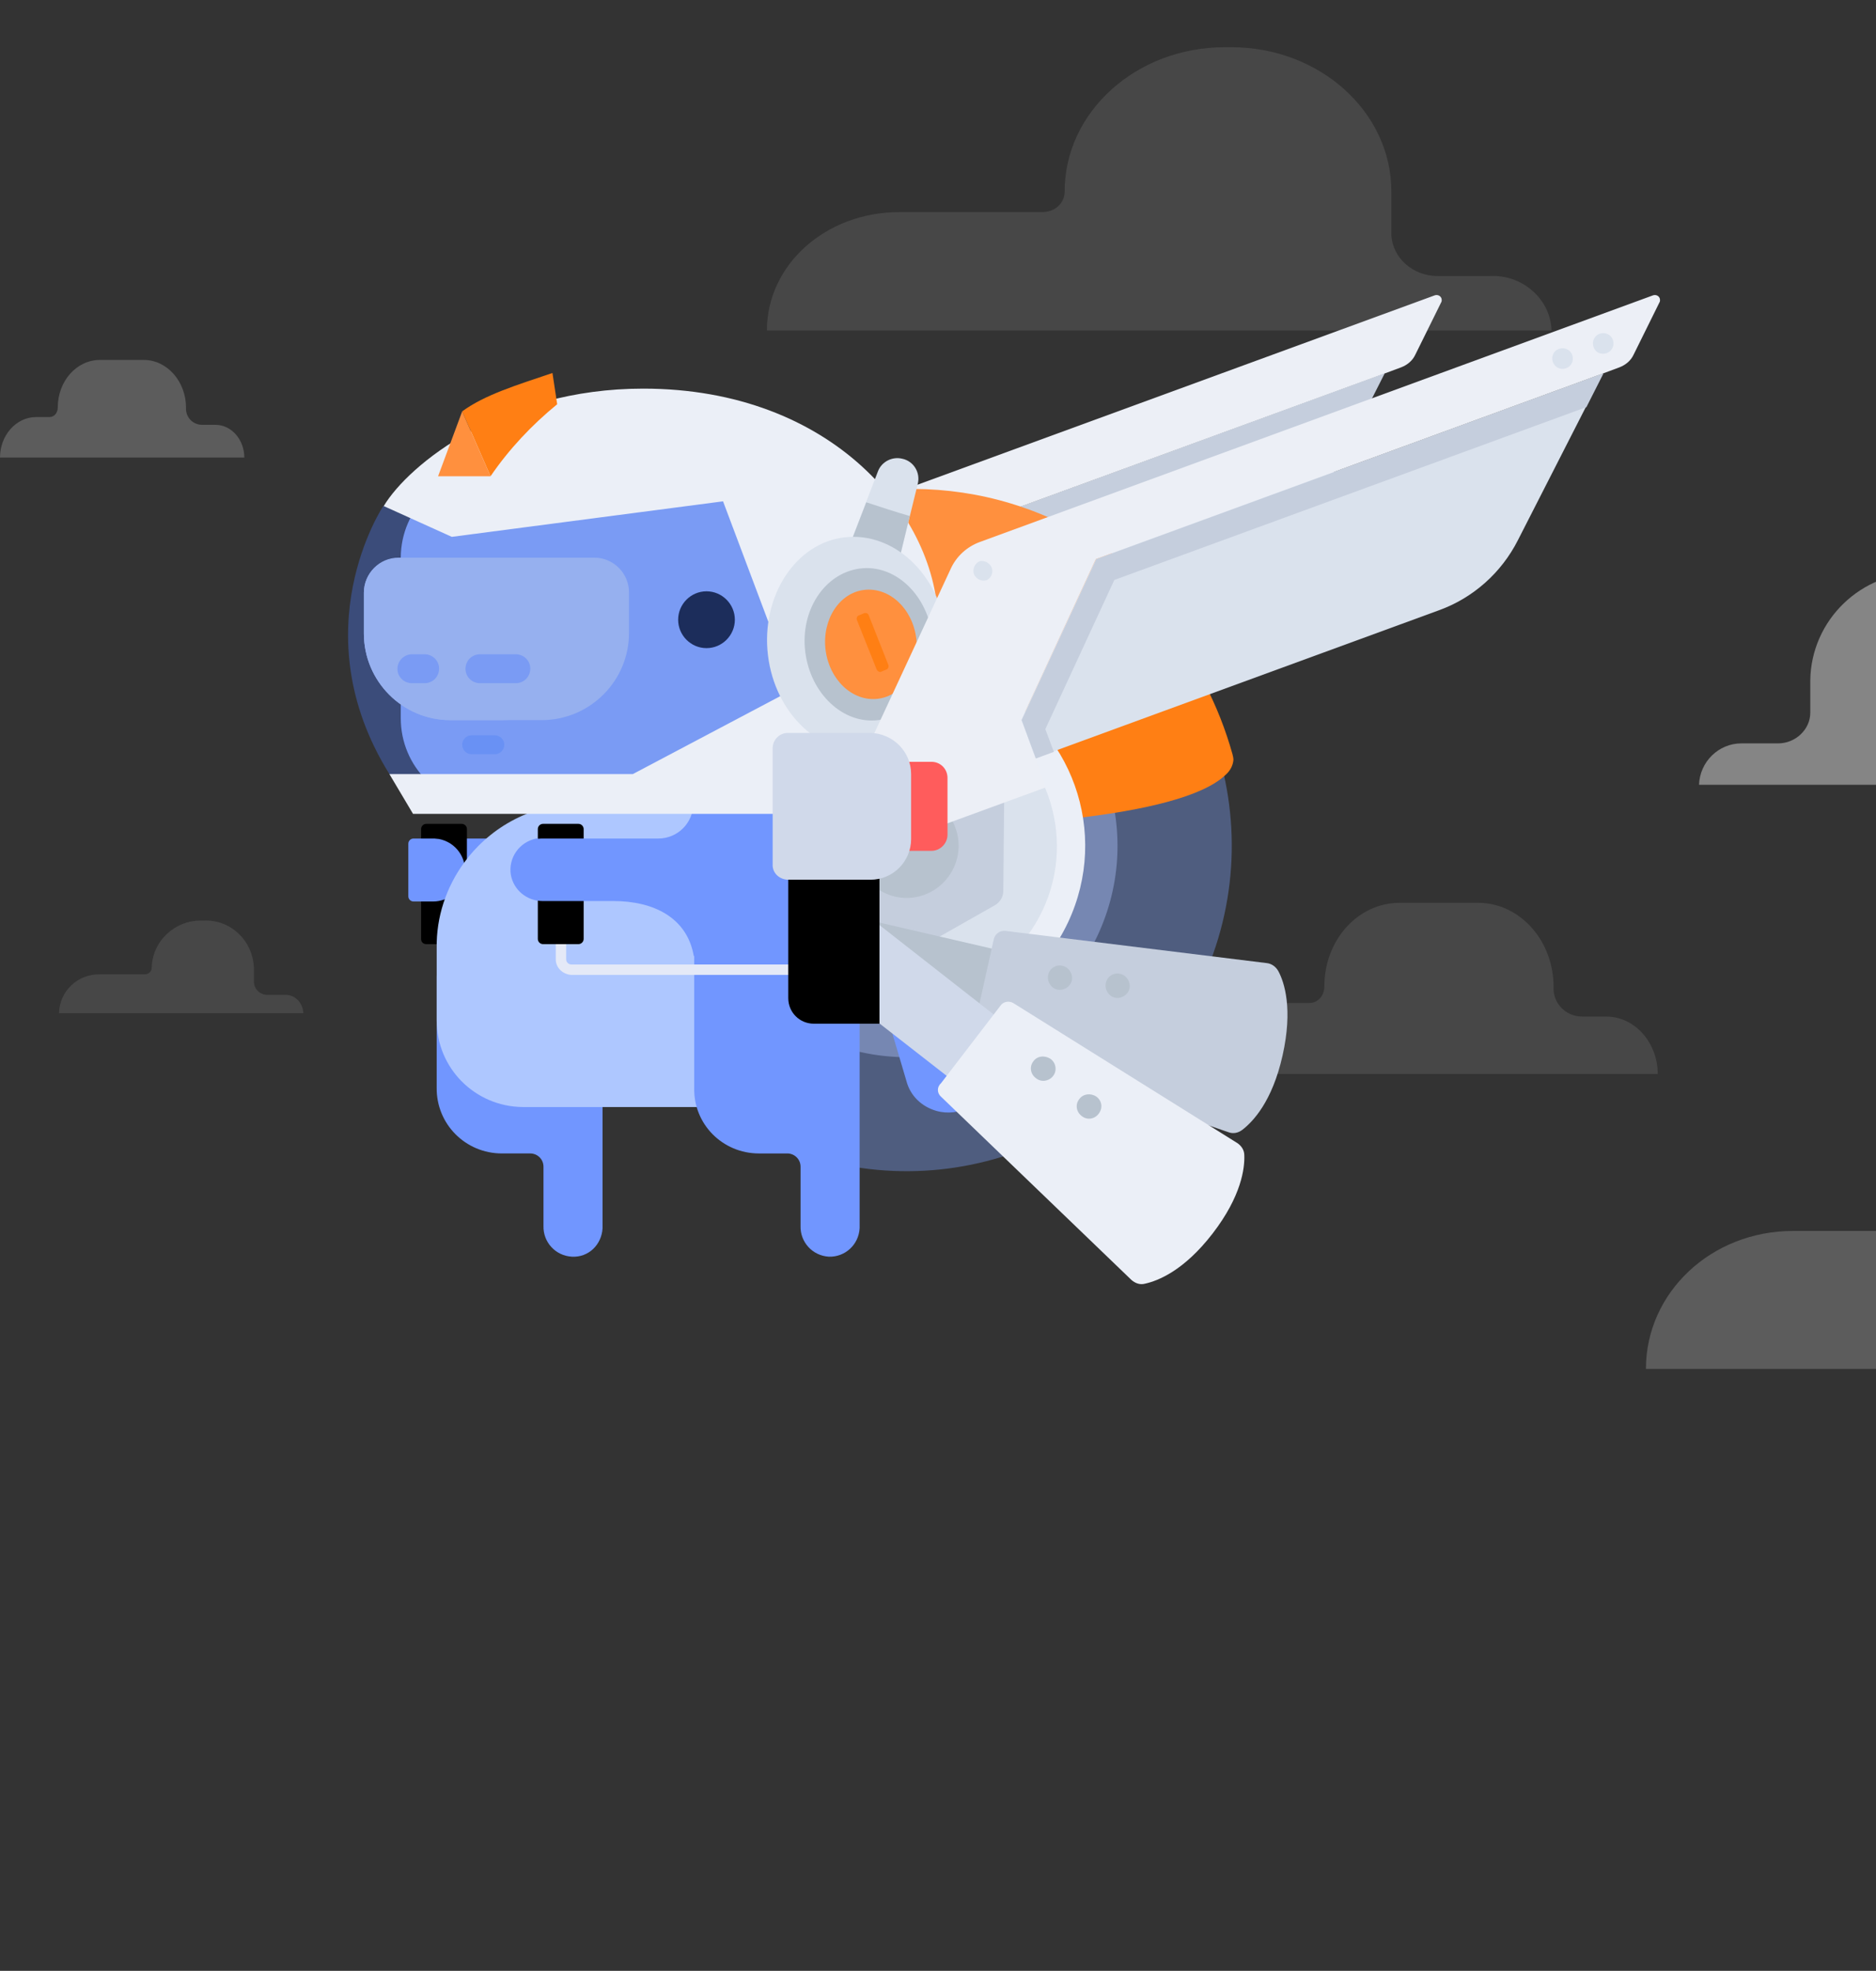 <svg width="318" height="334" viewBox="0 0 318 334" fill="none" xmlns="http://www.w3.org/2000/svg">
<rect x="0" y="0" width="318" height="334" fill="#333333" stroke="none"/>
<g clip-path="url(#clip0_1431_42911)">
<g clip-path="url(#clip1_1431_42911)">
<path opacity="0.2" d="M427 232H279C279 219.024 290.096 208.61 303.923 208.61H330.894C333.284 208.61 335.161 206.902 335.161 204.512C335.161 188.805 348.647 176 365.376 176H366.571C383.3 176 396.785 188.805 396.785 204.512V213.049C396.956 217.659 400.882 221.244 405.491 221.244H415.392C421.537 220.902 426.829 225.854 427 232Z" fill="white"/>
<path opacity="0.4" d="M288 133H373C372.867 124.683 365.961 117.925 357.328 117.925H348.297C346.836 117.925 345.641 116.755 345.641 115.326C345.508 105.189 337.008 97.001 326.648 97.001H325.852C315.492 96.872 306.992 105.059 306.859 115.326V120.784C306.859 123.643 304.336 125.982 301.414 125.982H295.172C291.32 125.982 288.133 129.101 288 133Z" fill="white"/>
<path opacity="0.2" d="M31.532 69.083C31.532 64.665 28.332 61 24.379 61H16.943C12.989 61 9.789 64.571 9.789 69.083C9.789 69.929 9.224 70.68 8.377 70.68H6.118C2.73 70.68 0 73.782 0 77.541H41.415C41.415 74.534 39.251 71.996 36.521 71.996H34.262C32.662 71.996 31.438 70.68 31.532 69.083C31.532 69.177 31.532 69.083 31.532 69.083Z" fill="white"/>
<path opacity="0.1" d="M263.341 167.17C263.341 159.426 257.623 153 250.559 153H237.273C230.209 153 224.491 159.261 224.491 167.17C224.491 168.653 223.482 169.972 221.968 169.972H217.932C211.877 169.972 207 175.409 207 182H281C281 176.727 277.132 172.278 272.255 172.278H268.218C265.359 172.278 263.173 169.972 263.341 167.17C263.341 167.335 263.341 167.17 263.341 167.17Z" fill="white"/>
<path opacity="0.2" d="M151.415 141.703H110C110.094 137.943 113.2 135.03 116.965 135.124H124.495C125.154 135.124 125.719 134.654 125.719 133.996C125.813 129.485 129.672 125.913 134.19 126.007H134.567C139.085 125.819 142.85 129.391 143.038 133.996V136.345C143.038 137.661 144.168 138.695 145.485 138.601H148.215C149.909 138.507 151.321 139.823 151.415 141.703C151.415 141.609 151.415 141.609 151.415 141.703Z" fill="white"/>
<path opacity="0.1" d="M51.415 171.703H10C10.094 167.943 13.2 165.03 16.965 165.124H24.495C25.154 165.124 25.719 164.654 25.719 163.996C25.813 159.485 29.672 155.913 34.19 156.007H34.567C39.085 155.819 42.85 159.391 43.038 163.996V166.345C43.038 167.661 44.168 168.695 45.485 168.601H48.215C49.909 168.507 51.321 169.823 51.415 171.703C51.415 171.609 51.415 171.609 51.415 171.703Z" fill="white"/>
<path opacity="0.1" d="M263 56H130C130 44.878 139.971 35.951 152.397 35.951H176.634C178.782 35.951 180.469 34.488 180.469 32.439C180.469 18.976 192.588 8 207.622 8H208.695C223.729 8 235.848 18.976 235.848 32.439V39.756C236.001 43.707 239.529 46.781 243.671 46.781H252.569C258.091 46.488 262.847 50.732 263 56Z" fill="white"/>
</g>
<path fill-rule="evenodd" clip-rule="evenodd" d="M148.677 94.754L234.63 63.294L220.211 91.544C217.407 97.082 212.601 101.336 206.833 103.422L138.423 128.543L136.02 122.042L148.677 94.754Z" fill="#DAE2ED"/>
<path fill-rule="evenodd" clip-rule="evenodd" d="M128.976 91.864L243.206 50.05C243.686 49.89 244.167 50.13 244.327 50.532C244.407 50.773 244.407 51.013 244.327 51.174L239.922 60.082C239.441 61.126 238.56 61.848 237.518 62.249L234.715 63.293L148.682 94.753L136.025 122.04L138.348 128.541L140.11 133.437L111.352 143.951L107.187 132.554L124.009 96.358C125.05 94.272 126.813 92.667 128.976 91.864Z" fill="#ECEFF6"/>
<path fill-rule="evenodd" clip-rule="evenodd" d="M136.099 122.042L148.756 94.754L234.709 63.294L231.825 68.992L151.8 98.286L140.105 123.567L141.547 127.419L138.503 128.462L136.099 122.042Z" fill="#C5CEDD"/>
<path fill-rule="evenodd" clip-rule="evenodd" d="M103.979 119.712C91.002 147.24 102.698 180.065 130.174 193.147C157.65 206.229 190.413 194.431 203.47 166.903C216.527 139.375 204.752 106.55 177.276 93.468C149.719 80.627 117.036 92.344 103.979 119.712Z" fill="#4F5D7F"/>
<path fill-rule="evenodd" clip-rule="evenodd" d="M121.361 128.057C112.95 145.954 120.56 167.303 138.423 175.729C156.287 184.156 177.595 176.532 186.006 158.635C194.417 140.738 186.807 119.389 168.943 110.962C151.16 102.616 129.932 110.24 121.361 128.057Z" fill="#7687B2"/>
<path fill-rule="evenodd" clip-rule="evenodd" d="M116.957 99.727C116.877 108.153 138.986 128.779 153.485 140.176C166.863 140.256 200.026 138.892 207.797 131.267C208.518 130.625 208.998 129.742 209.078 128.779C209.078 128.458 208.998 128.137 208.918 127.816C204.272 111.203 193.378 98.121 178.318 90.978C159.333 81.909 136.743 84.478 117.838 97.8C117.278 98.202 116.957 98.924 116.957 99.727Z" fill="#FF7F14"/>
<path fill-rule="evenodd" clip-rule="evenodd" d="M152.523 142.987C152.523 142.987 205.393 111.205 200.026 104.624C194.498 97.803 187.449 92.265 179.519 88.493C158.131 78.3 134.499 82.714 116.316 95.555C103.499 104.624 152.523 142.987 152.523 142.987Z" fill="#FF903E"/>
<path fill-rule="evenodd" clip-rule="evenodd" d="M126.331 130.389C119.201 145.558 125.61 163.615 140.75 170.758C155.889 177.901 173.913 171.48 181.043 156.312C188.172 141.143 181.763 123.086 166.624 115.943C151.484 108.88 133.54 115.301 126.331 130.389Z" fill="#EBEFF7"/>
<path fill-rule="evenodd" clip-rule="evenodd" d="M130.733 132.474C124.726 145.234 130.173 160.403 142.829 166.422C155.486 172.441 170.706 166.984 176.714 154.303C182.722 141.623 177.275 126.374 164.618 120.355C151.881 114.336 136.741 119.793 130.733 132.474Z" fill="#DAE2ED"/>
<path fill-rule="evenodd" clip-rule="evenodd" d="M168.865 132.554L155.087 124.288C154.205 123.806 153.164 123.806 152.363 124.288L138.345 132.153C137.463 132.634 136.903 133.597 136.903 134.561L136.742 150.692C136.742 151.655 137.223 152.618 138.104 153.1L151.882 161.366C152.764 161.848 153.805 161.848 154.606 161.366L168.624 153.421C169.506 152.939 170.066 151.976 170.066 151.013L170.226 134.882C170.226 133.999 169.666 133.036 168.865 132.554Z" fill="#C5CEDD"/>
<path fill-rule="evenodd" clip-rule="evenodd" d="M145.715 139.616C143.632 144.03 145.555 149.246 149.96 151.333C154.366 153.42 159.573 151.494 161.656 147.079C163.738 142.665 161.816 137.449 157.49 135.362C153.084 133.356 147.798 135.201 145.715 139.616Z" fill="#B7C2CE"/>
<path fill-rule="evenodd" clip-rule="evenodd" d="M85.077 195.476H89.883C91.085 195.476 92.126 196.439 92.126 197.723V207.755C92.046 210.484 94.129 212.811 96.933 212.972C99.736 213.132 101.979 210.966 102.139 208.157C102.139 207.996 102.139 207.916 102.139 207.755V165.54C102.139 162.491 99.736 159.922 96.612 159.922C96.612 159.922 96.612 159.922 96.532 159.922H79.55C76.506 159.922 74.022 162.41 74.022 165.46C74.022 165.46 74.022 165.46 74.022 165.54V184.32C73.942 190.5 78.909 195.476 85.077 195.476ZM73.542 142.105H83.154C83.154 145.637 83.154 149.168 83.154 152.699H73.702C73.782 149.248 73.782 145.637 73.542 142.105Z" fill="#7196FF"/>
<path fill-rule="evenodd" clip-rule="evenodd" d="M76.983 165.219H117.516C117.997 165.219 118.397 164.818 118.397 164.337C118.397 163.855 117.997 163.454 117.516 163.454H76.983C76.502 163.454 76.102 163.052 76.102 162.571V156.07C76.102 155.589 75.701 155.187 75.221 155.187C74.74 155.187 74.339 155.589 74.339 156.07V162.571C74.419 164.016 75.541 165.219 76.983 165.219Z" fill="#E4E9F7"/>
<path fill-rule="evenodd" clip-rule="evenodd" d="M72.26 160.003H78.267C78.748 160.003 79.148 159.602 79.148 159.121V140.501C79.148 140.02 78.748 139.618 78.267 139.618H72.26C71.779 139.618 71.378 140.02 71.378 140.501V159.121C71.378 159.602 71.699 160.003 72.26 160.003C72.179 160.003 72.179 160.003 72.26 160.003Z" fill="black"/>
<path fill-rule="evenodd" clip-rule="evenodd" d="M73.621 142.105H70.096C69.615 142.105 69.215 142.507 69.215 142.988C69.215 145.958 69.215 148.927 69.215 151.897C69.215 152.378 69.615 152.779 70.096 152.779H73.38C76.024 152.779 78.267 150.934 78.747 148.365C79.228 145.476 77.305 142.747 74.422 142.186C74.181 142.186 73.861 142.105 73.621 142.105Z" fill="#7196FF"/>
<path fill-rule="evenodd" clip-rule="evenodd" d="M92.046 160.003H98.054C98.534 160.003 98.935 159.602 98.935 159.121V140.501C98.935 140.02 98.534 139.618 98.054 139.618H92.046C91.565 139.618 91.165 140.02 91.165 140.501V159.121C91.165 159.602 91.565 160.003 92.046 160.003Z" fill="black"/>
<path fill-rule="evenodd" clip-rule="evenodd" d="M78.669 146.198C83.235 139.938 90.525 136.166 98.295 136.166H131.138C139.149 136.247 145.637 142.747 145.637 150.853V177.82C145.637 183.197 141.311 187.611 135.944 187.611H88.602C80.511 187.531 74.023 181.03 74.023 172.924V160.645C73.943 155.428 75.625 150.372 78.669 146.198Z" fill="#AEC7FF"/>
<path fill-rule="evenodd" clip-rule="evenodd" d="M121.205 136.166H131.058C139.149 136.247 145.637 142.747 145.637 150.853V174.288C145.637 179.665 141.311 184.08 135.944 184.08H121.125C121.365 168.189 121.365 152.137 121.205 136.166ZM152.446 171.078L162.7 174.128C166.625 175.251 168.868 179.264 167.746 183.197C166.625 187.129 162.619 189.377 158.694 188.253C156.211 187.531 154.289 185.685 153.648 183.197L150.604 172.924C150.363 172.202 150.764 171.319 151.485 171.078C151.805 170.998 152.126 170.998 152.446 171.078Z" fill="#7196FF"/>
<path fill-rule="evenodd" clip-rule="evenodd" d="M128.653 195.477H133.459C134.661 195.477 135.702 196.44 135.702 197.724V207.756C135.622 210.485 137.705 212.812 140.508 212.973C143.232 213.053 145.555 210.966 145.715 208.157C145.715 207.997 145.715 207.916 145.715 207.756V157.676C145.715 154.626 143.232 152.058 140.188 152.058H123.205C120.161 152.058 117.678 154.626 117.678 157.676V184.321C117.518 190.501 122.485 195.477 128.653 195.477Z" fill="#7196FF"/>
<path fill-rule="evenodd" clip-rule="evenodd" d="M96.848 165.217H137.382C137.862 165.217 138.263 164.816 138.263 164.335C138.263 163.853 137.862 163.452 137.382 163.452H96.848C96.368 163.452 95.967 163.051 95.967 162.569V156.068C96.047 155.587 95.647 155.185 95.166 155.105C94.686 155.025 94.285 155.426 94.205 155.908C94.205 155.988 94.205 155.988 94.205 156.068V162.569C94.205 164.014 95.406 165.137 96.848 165.217Z" fill="#E4E9F7"/>
<path fill-rule="evenodd" clip-rule="evenodd" d="M92.046 160.003H98.054C98.534 160.003 98.935 159.602 98.935 159.121V140.501C98.935 140.02 98.534 139.618 98.054 139.618H92.046C91.565 139.618 91.165 140.02 91.165 140.501V159.121C91.165 159.602 91.565 160.003 92.046 160.003Z" fill="black"/>
<path fill-rule="evenodd" clip-rule="evenodd" d="M91.804 142.105H111.59C114.875 142.105 117.518 139.457 117.518 136.166H129.935V162.009H117.598C116.477 155.508 110.789 152.699 103.98 152.699H91.965C89.321 152.699 87.078 150.853 86.597 148.285C86.117 145.396 88.039 142.667 90.923 142.105C91.163 142.186 91.484 142.105 91.804 142.105Z" fill="#7196FF"/>
<path fill-rule="evenodd" clip-rule="evenodd" d="M137.304 136.487H92.124C84.034 136.487 77.465 129.906 77.465 121.8V94.513C77.545 86.407 84.034 79.826 92.124 79.826H137.304C145.394 79.826 151.883 86.407 151.963 94.513V121.8C151.883 129.906 145.394 136.487 137.304 136.487Z" fill="#80A7FF"/>
<path fill-rule="evenodd" clip-rule="evenodd" d="M127.772 136.485H82.593C74.502 136.485 67.933 129.904 67.933 121.718V94.431C68.014 86.325 74.502 79.824 82.593 79.744H127.772C135.863 79.744 142.431 86.325 142.431 94.431V121.718C142.431 129.904 135.863 136.485 127.772 136.485Z" fill="#9CB8FF"/>
<path fill-rule="evenodd" clip-rule="evenodd" d="M147.557 118.43H136.742V91.945H147.557C152.924 91.945 157.33 96.359 157.33 101.736V108.639C157.33 114.016 152.924 118.43 147.557 118.43Z" fill="#9CB8FF"/>
<path fill-rule="evenodd" clip-rule="evenodd" d="M136.742 112.49V97.803C136.742 97.242 137.143 96.84 137.704 96.84H147.477C150.2 96.84 152.363 99.007 152.363 101.736V108.638C152.363 111.367 150.2 113.534 147.477 113.534H137.704C137.223 113.534 136.742 113.052 136.742 112.49C136.742 112.571 136.742 112.49 136.742 112.49Z" fill="#80A7FF"/>
<path fill-rule="evenodd" clip-rule="evenodd" d="M119.759 109.84C117.115 109.84 114.953 107.673 114.953 105.025C114.953 102.376 117.115 100.209 119.759 100.209C122.402 100.209 124.565 102.376 124.565 105.025C124.565 107.673 122.402 109.84 119.759 109.84Z" fill="black"/>
<path fill-rule="evenodd" clip-rule="evenodd" d="M67.53 94.511H100.773C103.978 94.511 106.621 97.159 106.621 100.37V107.272C106.621 115.378 100.052 121.959 91.962 122.039H76.341C68.251 122.039 61.682 115.458 61.682 107.352V100.45C61.682 97.159 64.326 94.511 67.53 94.511Z" fill="#CBDAF7"/>
<path fill-rule="evenodd" clip-rule="evenodd" d="M85.153 122.042H76.341C68.251 122.042 61.682 115.461 61.682 107.355V100.453C61.682 97.243 64.326 94.595 67.53 94.595H93.884C97.089 94.595 99.732 97.243 99.732 100.453V107.355C99.732 115.381 93.243 121.962 85.153 122.042Z" fill="#CBDAF7"/>
<path fill-rule="evenodd" clip-rule="evenodd" d="M81.233 110.884H87.561C88.923 110.964 89.965 112.088 89.884 113.452C89.804 114.736 88.843 115.699 87.561 115.779H81.233C79.871 115.699 78.83 114.575 78.91 113.211C78.99 111.927 79.951 110.964 81.233 110.884ZM69.698 110.884H72.101C73.463 110.964 74.504 112.088 74.424 113.452C74.344 114.736 73.383 115.699 72.101 115.779H69.698C68.336 115.699 67.295 114.575 67.375 113.211C67.455 111.927 68.496 110.964 69.698 110.884Z" fill="#9CB8FF"/>
<path fill-rule="evenodd" clip-rule="evenodd" d="M83.875 127.818H79.949C79.068 127.818 78.347 127.095 78.347 126.213C78.347 125.33 79.068 124.607 79.949 124.607H83.875C84.756 124.607 85.477 125.33 85.477 126.213C85.477 127.095 84.756 127.818 83.875 127.818Z" fill="#80A7FF"/>
<path opacity="0.4" fill-rule="evenodd" clip-rule="evenodd" d="M64.969 85.763C64.969 85.763 50.87 106.871 66.01 131.188L74.581 136.164L129.854 133.757L143.312 115.779L129.854 79.744H82.592L64.969 85.763Z" fill="#4871E5"/>
<path fill-rule="evenodd" clip-rule="evenodd" d="M109.025 65.86C141.227 65.86 159.01 87.69 159.01 105.747C159.01 123.805 137.943 125.41 132.976 112.649L122.563 84.961L76.582 90.98L65.047 85.763C69.293 78.701 85.153 65.86 109.025 65.86Z" fill="#EBEFF7"/>
<path fill-rule="evenodd" clip-rule="evenodd" d="M136.422 115.779L107.263 131.188H66.009L70.014 137.93H137.223L143.07 124.607L136.422 115.779Z" fill="#EBEFF7"/>
<path fill-rule="evenodd" clip-rule="evenodd" d="M143.155 94.592L151.806 97.321L155.571 81.992C156.052 80.066 154.85 78.139 152.928 77.738C151.245 77.337 149.483 78.22 148.842 79.825L143.155 94.592Z" fill="#DAE2ED"/>
<path fill-rule="evenodd" clip-rule="evenodd" d="M154.209 87.45L151.806 97.402L143.155 94.673L146.84 85.123C149.243 85.925 151.726 86.728 154.209 87.45Z" fill="#B7C2CE"/>
<path fill-rule="evenodd" clip-rule="evenodd" d="M138.025 167.305L171.669 175.09L174.553 162.249L140.908 154.464L138.025 167.305Z" fill="#B7C2CE"/>
<path fill-rule="evenodd" clip-rule="evenodd" d="M165.982 177.338L208.198 191.864C208.999 192.185 209.88 192.025 210.601 191.463C212.363 190.098 215.648 186.728 217.41 178.863C219.172 170.997 217.73 166.503 216.689 164.577C216.288 163.855 215.567 163.293 214.686 163.212L170.388 157.755C169.507 157.675 168.706 158.237 168.466 159.119L164.861 175.331C164.701 176.214 165.181 177.017 165.982 177.338Z" fill="#C5CEDD"/>
<path fill-rule="evenodd" clip-rule="evenodd" d="M177.677 165.218C177.436 166.341 178.157 167.465 179.199 167.706C180.32 167.946 181.442 167.224 181.682 166.181C181.922 165.057 181.201 163.933 180.16 163.693C179.038 163.372 177.917 164.094 177.677 165.218ZM187.449 166.582C187.209 167.706 187.93 168.829 188.972 169.07C190.093 169.311 191.214 168.588 191.455 167.545C191.695 166.421 190.974 165.298 189.933 165.057C188.811 164.736 187.69 165.458 187.449 166.582C187.369 166.582 187.369 166.582 187.449 166.582Z" fill="#B7C2CE"/>
<path fill-rule="evenodd" clip-rule="evenodd" d="M138.423 165.138L165.499 186.245L173.509 175.892L146.434 154.705L138.423 165.138Z" fill="#D0D9EA"/>
<path fill-rule="evenodd" clip-rule="evenodd" d="M159.495 185.843L191.777 216.903C192.418 217.464 193.219 217.785 194.1 217.545C196.263 217.063 200.669 215.378 205.555 209.037C210.441 202.697 211.002 197.962 210.922 195.795C210.922 194.912 210.442 194.19 209.721 193.708L171.831 170.033C171.11 169.551 170.068 169.712 169.588 170.434L159.495 183.596C158.774 184.238 158.854 185.281 159.495 185.843Z" fill="#EBEFF7"/>
<path fill-rule="evenodd" clip-rule="evenodd" d="M175.192 179.825C174.471 180.708 174.631 181.992 175.592 182.714C176.473 183.437 177.755 183.276 178.476 182.393C179.197 181.511 179.037 180.227 178.156 179.504C177.114 178.782 175.833 178.942 175.192 179.825ZM182.962 186.246C182.241 187.129 182.401 188.413 183.362 189.135C184.244 189.857 185.525 189.697 186.246 188.734C186.967 187.771 186.807 186.567 185.846 185.844C184.884 185.202 183.603 185.363 182.962 186.246Z" fill="#B7C2CE"/>
<path fill-rule="evenodd" clip-rule="evenodd" d="M130.176 111.047C131.377 120.998 139.147 128.302 147.558 127.258C155.97 126.215 161.737 117.307 160.455 107.275C159.174 97.243 151.484 90.1 143.153 91.063C134.822 92.026 128.974 101.095 130.176 111.047Z" fill="#DAE2ED"/>
<path fill-rule="evenodd" clip-rule="evenodd" d="M136.502 110.483C137.383 117.545 142.91 122.762 148.838 122.04C154.766 121.317 158.931 114.977 158.05 107.834C157.169 100.691 151.642 95.555 145.714 96.357C139.786 97.16 135.621 103.42 136.502 110.483Z" fill="#B7C2CE"/>
<path fill-rule="evenodd" clip-rule="evenodd" d="M139.944 110.164C140.585 115.22 144.51 118.912 148.756 118.43C153.002 117.948 155.965 113.374 155.325 108.237C154.684 103.101 150.759 99.49 146.513 99.971C142.267 100.453 139.303 105.027 139.944 110.164Z" fill="#FF903E"/>
<path fill-rule="evenodd" clip-rule="evenodd" d="M149.322 113.855L150.283 113.453C150.523 113.373 150.684 113.052 150.603 112.731L147.239 104.224C147.159 103.983 146.839 103.823 146.518 103.903L145.557 104.304C145.317 104.384 145.156 104.706 145.236 105.027L148.601 113.453C148.761 113.775 149.081 113.935 149.322 113.855Z" fill="#FF7F14"/>
<path fill-rule="evenodd" clip-rule="evenodd" d="M137.943 173.486H149.078V136.166H133.618V169.152C133.618 171.56 135.54 173.486 137.943 173.486Z" fill="black"/>
<path fill-rule="evenodd" clip-rule="evenodd" d="M185.766 94.754L271.719 63.294L257.3 91.544C254.497 97.082 249.69 101.336 243.923 103.422L175.513 128.462L173.109 121.962L185.766 94.754Z" fill="#DAE2ED"/>
<path fill-rule="evenodd" clip-rule="evenodd" d="M166.058 91.864L280.208 50.05C280.689 49.89 281.17 50.13 281.33 50.532C281.41 50.773 281.41 51.013 281.33 51.174L276.924 60.082C276.443 61.126 275.562 61.848 274.521 62.249L271.717 63.293L185.764 94.753L173.108 122.04L175.511 128.541L177.273 133.437L148.515 143.951L144.35 132.554L161.172 96.358C162.133 94.272 163.895 92.667 166.058 91.864Z" fill="#ECEFF6"/>
<path fill-rule="evenodd" clip-rule="evenodd" d="M173.189 122.042L185.845 94.754L271.798 63.294L268.914 68.992L188.889 98.286L177.194 123.567L178.636 127.419L175.592 128.543L173.189 122.042Z" fill="#C5CEDD"/>
<path fill-rule="evenodd" clip-rule="evenodd" d="M272.362 59.845C273.243 59.524 273.723 58.561 273.403 57.598C273.083 56.715 272.121 56.233 271.16 56.554C270.279 56.876 269.798 57.839 270.119 58.802C270.439 59.765 271.4 60.166 272.362 59.845ZM265.473 62.413C266.354 62.092 266.834 61.129 266.514 60.166C266.194 59.283 265.232 58.802 264.271 59.123C263.31 59.444 262.909 60.407 263.23 61.37C263.55 62.253 264.511 62.734 265.473 62.413ZM167.344 98.288C168.145 97.806 168.465 96.763 167.984 95.96C167.584 95.318 166.863 94.997 166.142 95.078C165.261 95.399 164.78 96.442 165.101 97.325C165.501 98.208 166.462 98.609 167.344 98.288Z" fill="#DAE2ED"/>
<path fill-rule="evenodd" clip-rule="evenodd" d="M140.024 144.193H157.888C159.41 144.193 160.611 142.909 160.611 141.464V131.834C160.611 130.309 159.41 129.105 157.888 129.105H140.024C138.502 129.105 137.301 130.389 137.301 131.834V141.464C137.301 142.989 138.502 144.193 140.024 144.193Z" fill="#FF5C5C"/>
<path fill-rule="evenodd" clip-rule="evenodd" d="M133.537 149.09H147.555C151.4 149.09 154.444 145.96 154.444 142.188V131.193C154.444 127.341 151.32 124.291 147.555 124.211H133.537C132.095 124.211 130.973 125.415 130.973 126.779V146.442C130.893 147.887 132.015 149.01 133.537 149.09C133.457 149.09 133.457 149.09 133.537 149.09Z" fill="#D0D9EA"/>
<path fill-rule="evenodd" clip-rule="evenodd" d="M93.647 63.211L94.448 68.507C90.123 72.039 86.278 76.132 83.154 80.707L78.347 69.711C82.192 66.902 87.479 65.297 93.647 63.211Z" fill="#FF7F14"/>
<path fill-rule="evenodd" clip-rule="evenodd" d="M83.151 80.711L78.345 69.716L74.259 80.711H83.151Z" fill="#FF903E"/>
</g>
<defs>
<clipPath id="clip0_1431_42911">
<rect width="318" height="334" fill="white"/>
</clipPath>
<clipPath id="clip1_1431_42911">
<rect width="427" height="224" fill="white" transform="translate(0 8)"/>
</clipPath>
</defs>
</svg>
